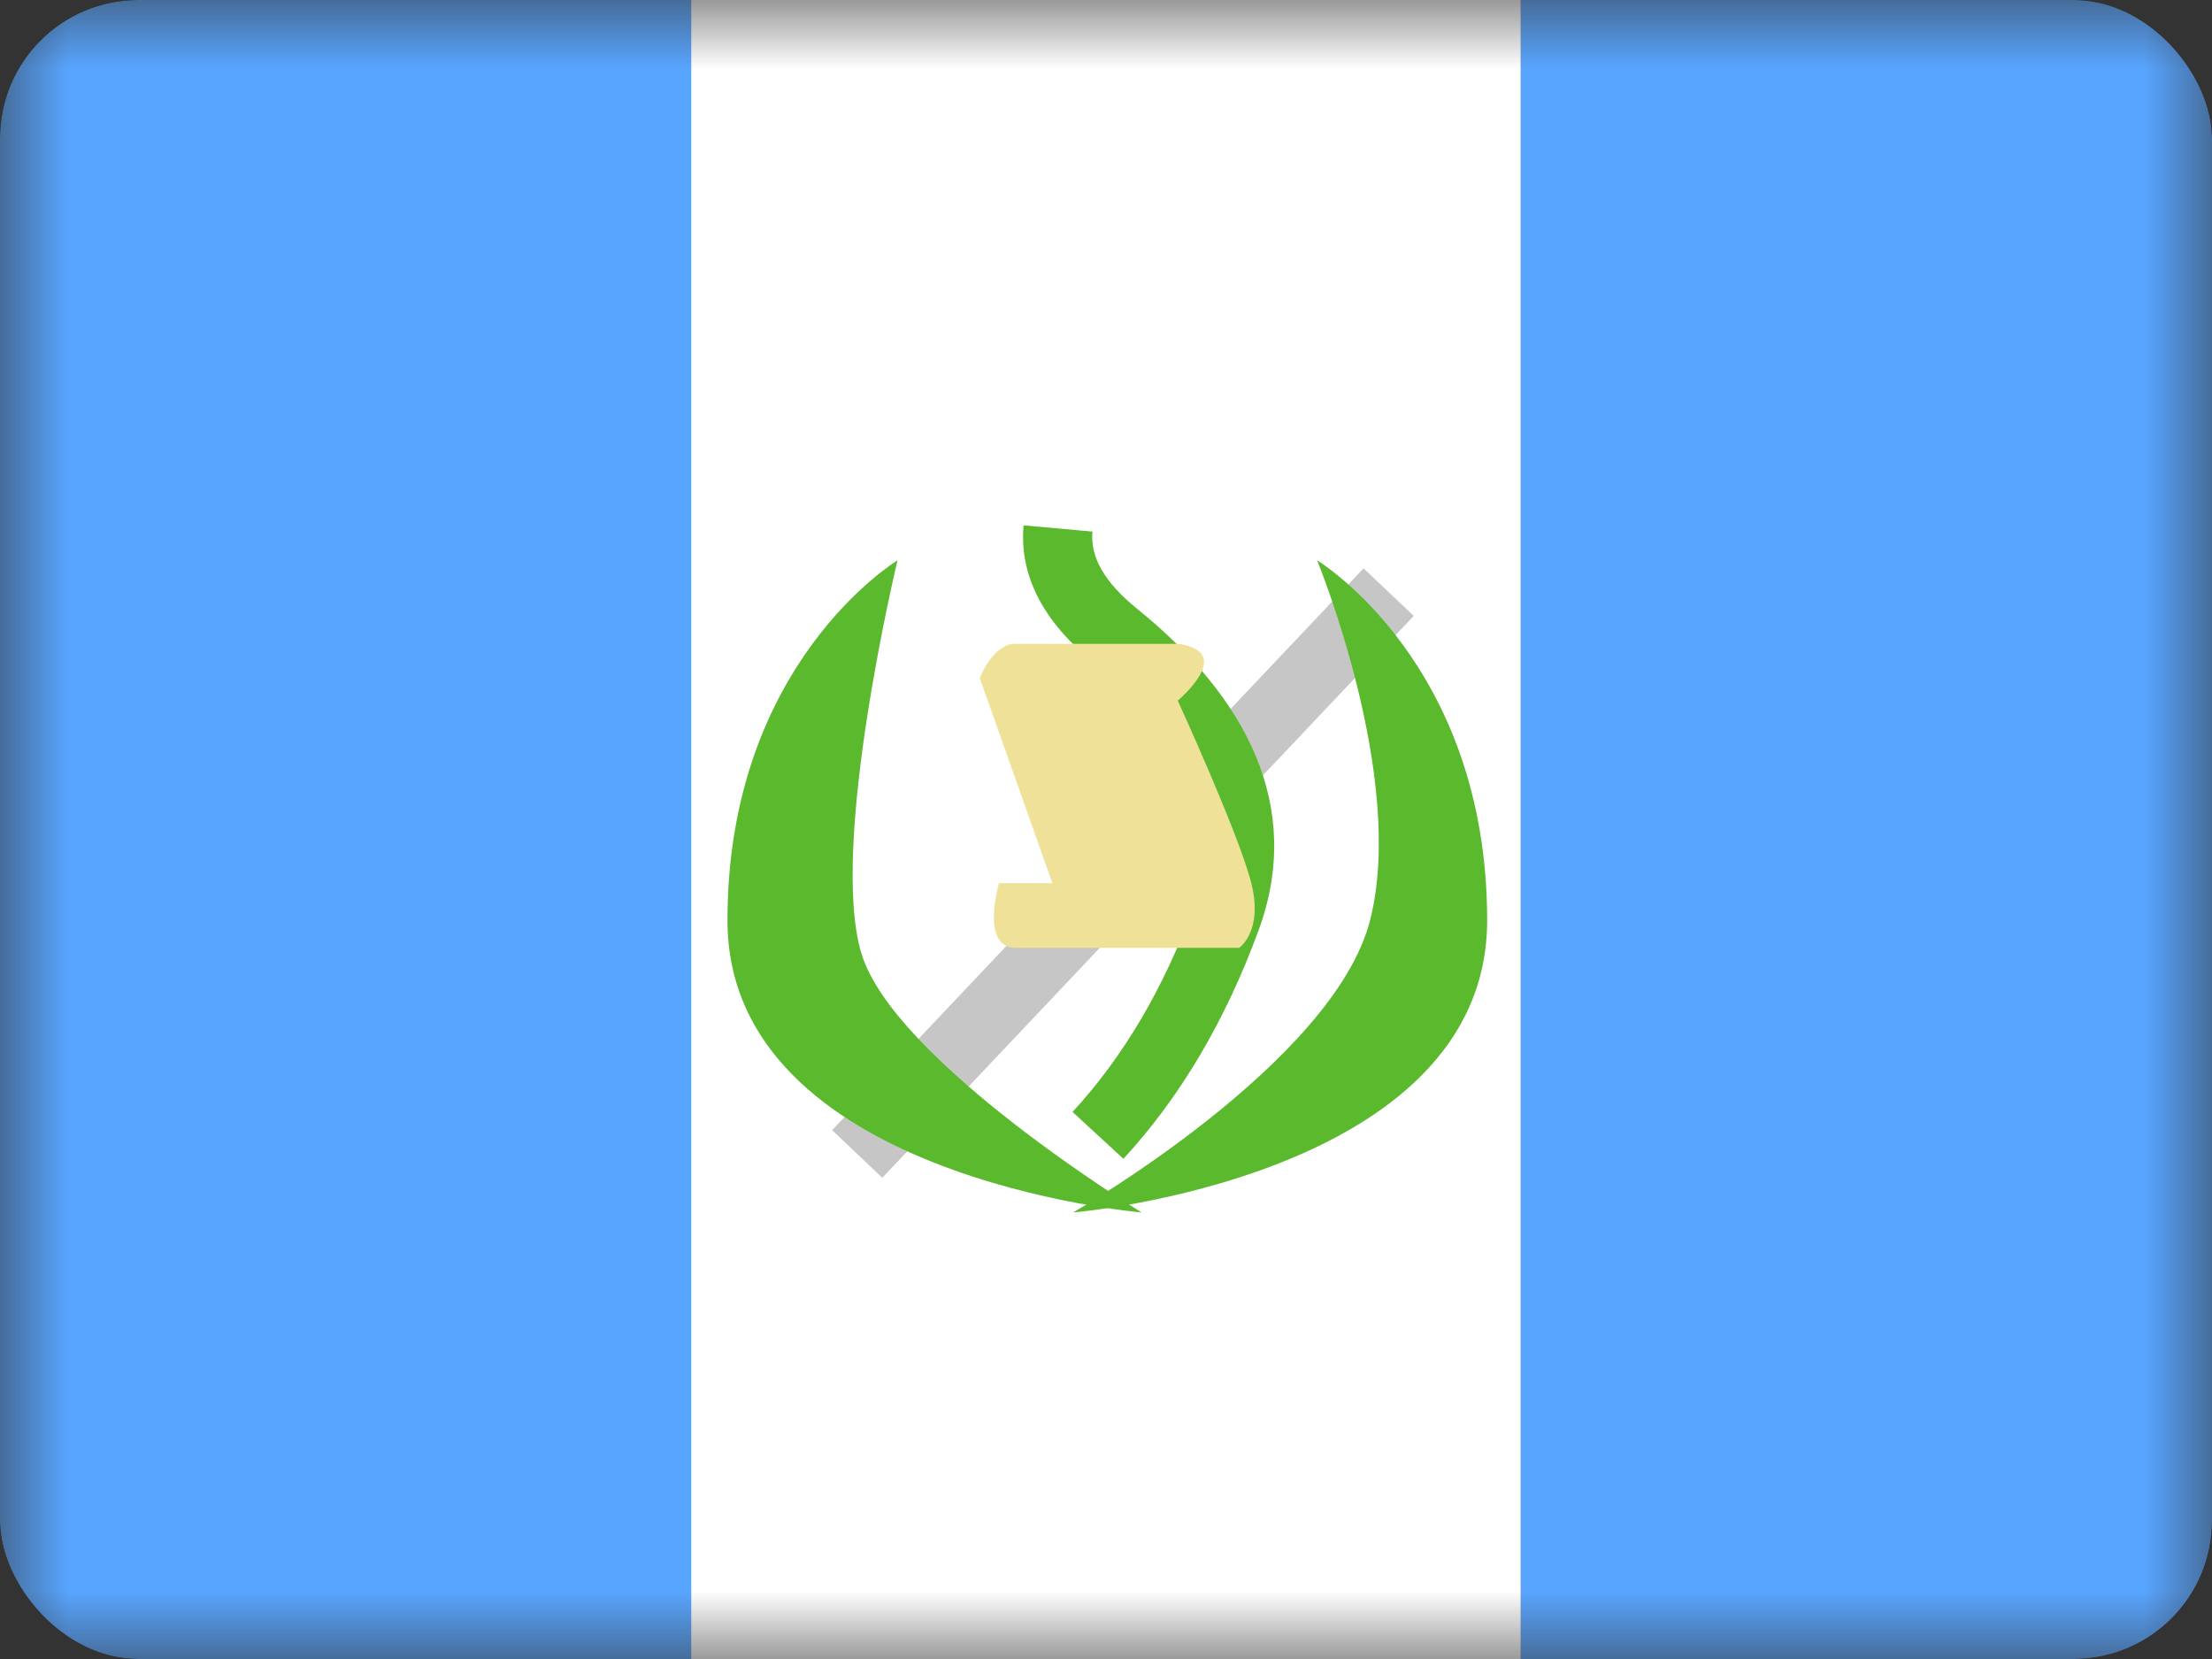 <svg xmlns="http://www.w3.org/2000/svg" width="16" height="12" fill="none" viewBox="0 0 16 12"><rect x="0" y="0" width="16" height="12" fill="#333333" stroke="none"/><g clip-path="url(#a)"><mask id="b" width="16" height="12" x="0" y="0" maskUnits="userSpaceOnUse" style="mask-type:luminance"><path fill="#fff" d="M0 0h16v12H0z"/></mask><g mask="url(#b)"><path fill="#58A5FF" fill-rule="evenodd" d="M11 0h5v12h-5V0ZM0 0h6v12H0V0Z" clip-rule="evenodd"/><path fill="#fff" fill-rule="evenodd" d="M5 0h6v12H5V0Z" clip-rule="evenodd"/><path fill="#C6C6C6" d="m6.382 8.519-.363-.344 3.844-4.064.363.344-3.844 4.064Z"/><path fill="#5AB92D" fill-rule="evenodd" d="M6.492 4.053s-1.23.742-1.23 2.604c0 1.861 2.996 2.113 2.996 2.113S6.465 7.677 6.23 6.894c-.234-.783.262-2.841.262-2.841Z" clip-rule="evenodd"/><path fill="#5AB92D" fill-rule="evenodd" d="M9.527 4.053s1.23.742 1.23 2.604c0 1.861-2.995 2.113-2.995 2.113S9.646 7.69 9.91 6.657c.264-1.033-.383-2.604-.383-2.604Z" clip-rule="evenodd"/><path fill="#5AB92D" d="m7.404 3.8.498.045c-.017.18.082.364.326.561.784.635 1.206 1.426.875 2.325-.24.653-.565 1.204-.977 1.651l-.368-.339c.366-.397.658-.891.876-1.484.237-.646-.084-1.25-.72-1.764-.364-.294-.543-.629-.51-.995Z"/><path fill="#EFE298" fill-rule="evenodd" d="m7.087 4.905.525 1.483h-.386s-.14.468.123.468h1.614s.176-.118.088-.468c-.088-.351-.532-1.32-.532-1.32s.19-.16.19-.279c0-.119-.19-.132-.19-.132H7.322c-.153.026-.235.248-.235.248Z" clip-rule="evenodd"/></g></g><defs><clipPath id="a"><rect width="16" height="12" fill="#fff" rx="1"/></clipPath></defs></svg>